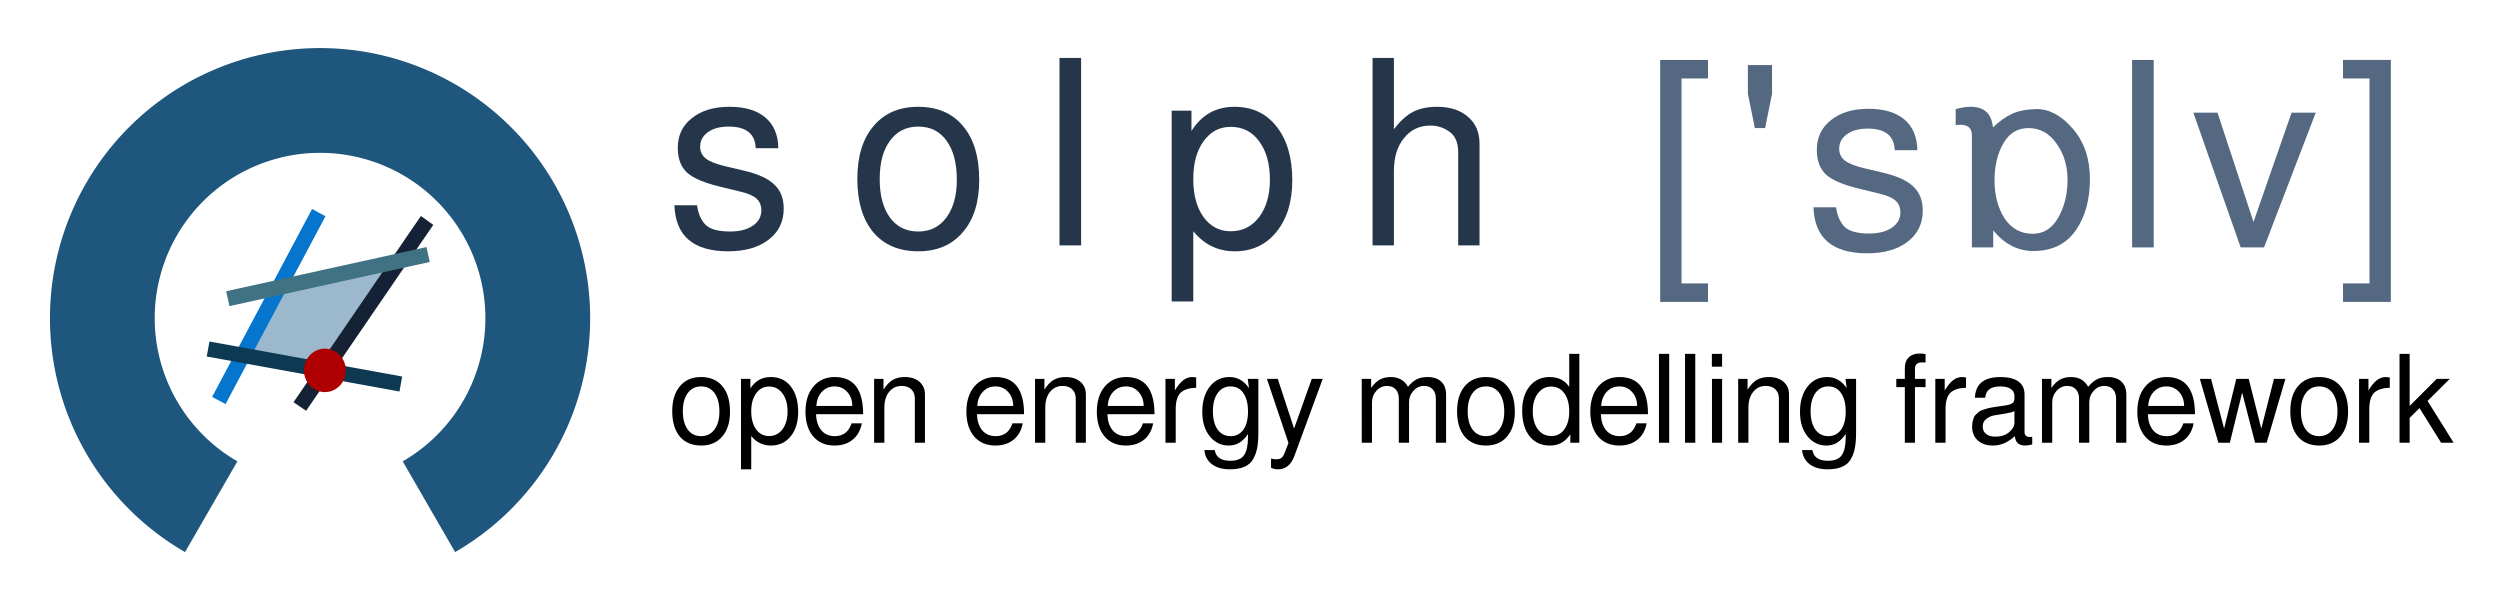 <svg xmlns="http://www.w3.org/2000/svg" role="img" xmlns:xlink="http://www.w3.org/1999/xlink" viewBox="-26.24 -25.24 1312.48 314.48"><title>oemof-solph logo</title><defs id="defs4"><marker id="Arrow2Lstart" orient="auto" overflow="visible" refX="0" refY="0"><path id="path4366" fill-rule="evenodd" stroke-linejoin="round" stroke-width=".625" d="M 8.719,4.034 -2.207,0.016 8.719,-4.002 c -1.745,2.372 -1.735,5.617 -6e-7,8.035 z" transform="translate(1.1) scale(1.1)"/></marker><marker id="EmptyDiamondL" orient="auto" overflow="visible" refX="0" refY="0"><path id="path4454" fill="#fff" fill-rule="evenodd" stroke="#000" stroke-width="1.333" d="M 0,-7.071 -7.071,0 0,7.071 7.071,0 Z" transform="scale(.8)"/></marker><marker id="DiamondSstart" orient="auto" overflow="visible" refX="0" refY="0"><path id="path4442" fill-rule="evenodd" stroke="#000" stroke-width="1.333" d="M 0,-7.071 -7.071,0 0,7.071 7.071,0 Z" transform="matrix(.2 0 0 .2 1.2 0)"/></marker><marker id="Arrow1Lstart" orient="auto" overflow="visible" refX="0" refY="0"><path id="path4348" fill-rule="evenodd" stroke="#000" stroke-width="1.333" d="M 0,0 5,-5 -12.5,0 5,5 Z" transform="matrix(.8 0 0 .8 10 0)"/></marker><marker id="SquareL" orient="auto" overflow="visible" refX="0" refY="0"><path id="path4418" fill-rule="evenodd" stroke="#000" stroke-width="1.333" d="M -5,-5 V 5 H 5 V -5 Z" transform="scale(.8)"/></marker><radialGradient id="radialGradient3013" cx="236.786" cy="188.214" r="97.497" fx="236.786" fy="188.214" gradientTransform="translate(-139.289 -90.717)" gradientUnits="userSpaceOnUse" xlink:href="#linearGradient3684-76"/><radialGradient id="radialGradient3004" cx="236.786" cy="188.214" r="97.497" fx="236.786" fy="188.214" gradientTransform="translate(-90.436 1338.303)" gradientUnits="userSpaceOnUse" xlink:href="#linearGradient3684-76"/><radialGradient id="radialGradient4894" cx="236.786" cy="188.214" r="97.497" fx="236.786" fy="188.214" gradientTransform="translate(-90.436 1338.303)" gradientUnits="userSpaceOnUse" xlink:href="#linearGradient3684-76"/><linearGradient id="linearGradient3960"><stop id="stop3972" offset="0" stop-color="#55d400" stop-opacity=".749"/><stop id="stop3970" offset=".5" stop-color="#55d400" stop-opacity=".498"/><stop id="stop3976" offset=".75" stop-color="#39d400" stop-opacity=".247"/><stop id="stop3980" offset=".875" stop-color="#94d400" stop-opacity=".247"/><stop id="stop3978" offset="1" stop-color="#efd400" stop-opacity=".247"/></linearGradient><linearGradient id="linearGradient3684-76"><stop id="stop3686-14" offset="0" stop-color="#000" stop-opacity="1"/><stop id="stop3692-23" offset=".898" stop-color="#000" stop-opacity=".867"/><stop id="stop3688-2" offset="1" stop-color="#000" stop-opacity="0"/></linearGradient><path id="path3981-2-1-6-7-5-0-3-3-9" fill="none" stroke="none" d="m 6.061,-68.571 a 43.03,35 0 1 1 -86.061,0 43.03,35 0 1 1 86.061,0 z" display="inline" transform="matrix(-1.655 1.516 -1.863 -2.035 554.109 812.953)"/></defs><g id="g989"><path id="path920" fill="#84a7bf" fill-opacity=".804" stroke="none" stroke-dasharray="none" stroke-miterlimit="4" stroke-opacity=".804" stroke-width="0" d="m 116.348,163.089 -12.676,-2.519 8.524,-15.9 8.524,-15.9 27.327,-6.127 c 15.03,-3.37 27.748,-6.013 28.261,-5.875 0.514,0.139 -5.636,9.911 -13.667,21.717 -12.666,18.62 -15.012,21.467 -17.703,21.48 -1.706,0.008 -5.073,1.341 -7.481,2.96 -5.104,3.433 -4.673,3.43 -21.109,0.163 z"/><g id="text2997-0" fill="#546981"><path id="path893" d="m 870.449,6.232 v 9.72 h -13.905 V 123.547 h 13.905 v 9.72 h -25.11 V 6.232 Z"/><path id="path895" d="m 891.384,8.932 h 12.69 V 23.917 l -3.645,18.09 h -5.4 l -3.645,-18.09 z"/><path id="path897" d="m 937.699,83.587 q 0.81,6.345 4.32,10.125 3.645,3.645 12.96,3.645 7.425,0 11.88,-2.97 4.59,-3.105 4.59,-8.1 0,-3.915 -2.565,-6.21 -2.565,-2.295 -8.37,-3.645 l -10.53,-2.565 q -12.555,-2.97 -17.55,-7.425 -4.86,-4.59 -4.86,-12.96 0,-9.855 7.425,-15.66 7.425,-5.94 19.71,-5.94 12.285,0 18.9,5.67 6.615,5.67 6.75,16.065 h -11.88 q -0.405,-11.34 -14.175,-11.34 -6.885,0 -10.935,2.97 -4.05,2.835 -4.05,7.695 0,3.78 3.105,6.21 3.105,2.295 9.99,3.915 l 10.8,2.565 q 10.53,2.565 15.255,7.29 4.725,4.59 4.725,12.42 0,10.26 -7.965,16.335 -7.83,6.075 -21.195,6.075 -27.405,0 -28.215,-24.165 z"/><path id="path899" d="m 1020.868,69.412 q 0,11.745 5.265,19.98 5.4,8.1 14.85,8.1 8.505,0 13.365,-8.505 4.86,-8.64 4.86,-19.845 0,-10.935 -5.805,-19.035 -5.67,-8.1 -14.715,-8.1 -8.64,0 -13.23,8.1 -4.59,7.965 -4.59,19.305 z m 22.14,-37.395 q 10.125,0 19.035,10.395 8.91,10.395 8.91,26.325 0,16.47 -7.56,27.135 -7.56,10.665 -22.14,10.665 -12.15,0 -21.06,-10.8 v 8.91 h -11.205 V 45.787 q 0,-5.535 -6.075,-5.535 -1.215,0 -2.43,0.27 v -8.505 q 4.725,-1.215 7.695,-1.215 5.4,0 8.235,2.565 2.97,2.43 3.645,8.235 5.13,-4.86 10.125,-7.155 4.995,-2.295 12.825,-2.43 z"/><path id="path901" d="M 1104.443,6.232 V 104.647 h -11.34 V 6.232 Z"/><path id="path903" d="m 1162.368,104.647 h -12.285 l -24.84,-70.74 h 12.69 l 18.9,57.375 19.98,-57.375 h 12.69 z"/><path id="path905" d="m 1203.823,133.267 v -9.72 h 13.905 V 15.952 h -13.905 V 6.232 h 25.11 V 133.267 Z"/></g><g id="text3020-0"><path id="path921" d="m 341.784,172.698 q 7.232,0 11.2,4.8 4.032,4.736 4.032,13.44 0,8.256 -4.096,12.992 -4.032,4.736 -11.072,4.736 -7.168,0 -11.2,-4.736 -3.968,-4.8 -3.968,-13.248 0,-8.448 4.032,-13.184 4.032,-4.8 11.072,-4.8 z m 0.064,4.928 q -4.48,0 -7.04,3.52 -2.56,3.456 -2.56,9.536 0,6.08 2.56,9.6 2.56,3.456 7.04,3.456 4.416,0 6.976,-3.456 2.624,-3.52 2.624,-9.408 0,-6.208 -2.56,-9.728 -2.496,-3.52 -7.04,-3.52 z"/><path id="path923" d="m 362.776,221.146 v -47.488 h 4.928 v 5.056 q 3.776,-6.016 10.688,-6.016 6.656,0 10.496,4.928 3.904,4.928 3.904,13.376 0,8 -3.968,12.864 -3.904,4.8 -10.368,4.8 -6.208,0 -10.304,-4.992 v 17.472 z m 14.72,-43.456 q -4.224,0 -6.784,3.584 -2.56,3.52 -2.56,9.408 0,5.888 2.56,9.472 2.56,3.52 6.784,3.52 4.352,0 7.04,-3.52 2.688,-3.584 2.688,-9.28 0,-6.016 -2.688,-9.6 -2.624,-3.584 -7.04,-3.584 z"/><path id="path925" d="m 426.904,192.218 h -24.704 q 0.128,5.248 2.688,8.384 2.624,3.136 7.168,3.136 6.528,0 8.768,-6.72 h 5.376 q -1.024,5.504 -4.8,8.576 -3.776,3.072 -9.536,3.072 -7.04,0 -11.136,-4.736 -4.096,-4.8 -4.096,-13.056 0,-8.256 4.16,-13.184 4.224,-4.992 11.2,-4.992 14.912,0 14.912,19.52 z m -24.576,-4.352 h 18.88 q 0,-4.352 -2.624,-7.296 -2.624,-2.944 -6.656,-2.944 -4.032,0 -6.656,2.816 -2.624,2.752 -2.944,7.424 z"/><path id="path927" d="m 432.664,173.658 h 4.928 v 5.632 q 2.24,-3.52 4.8,-5.056 2.624,-1.536 6.336,-1.536 4.864,0 7.744,2.496 2.88,2.496 2.88,6.656 v 25.344 h -5.312 v -23.232 q 0,-3.008 -1.856,-4.8 -1.856,-1.792 -5.056,-1.792 -4.096,0 -6.592,3.136 -2.496,3.072 -2.496,8.192 v 18.496 h -5.376 z"/><path id="path930" d="m 511.383,192.218 h -24.704 q 0.128,5.248 2.688,8.384 2.624,3.136 7.168,3.136 6.528,0 8.768,-6.72 h 5.376 q -1.024,5.504 -4.8,8.576 -3.776,3.072 -9.536,3.072 -7.04,0 -11.136,-4.736 -4.096,-4.8 -4.096,-13.056 0,-8.256 4.16,-13.184 4.224,-4.992 11.2,-4.992 14.912,0 14.912,19.52 z m -24.576,-4.352 h 18.88 q 0,-4.352 -2.624,-7.296 -2.624,-2.944 -6.656,-2.944 -4.032,0 -6.656,2.816 -2.624,2.752 -2.944,7.424 z"/><path id="path932" d="m 517.143,173.658 h 4.928 v 5.632 q 2.24,-3.52 4.8,-5.056 2.624,-1.536 6.336,-1.536 4.864,0 7.744,2.496 2.88,2.496 2.88,6.656 v 25.344 h -5.312 v -23.232 q 0,-3.008 -1.856,-4.8 -1.856,-1.792 -5.056,-1.792 -4.096,0 -6.592,3.136 -2.496,3.072 -2.496,8.192 v 18.496 h -5.376 z"/><path id="path934" d="m 579.863,192.218 h -24.704 q 0.128,5.248 2.688,8.384 2.624,3.136 7.168,3.136 6.528,0 8.768,-6.72 h 5.376 q -1.024,5.504 -4.8,8.576 -3.776,3.072 -9.536,3.072 -7.04,0 -11.136,-4.736 -4.096,-4.8 -4.096,-13.056 0,-8.256 4.16,-13.184 4.224,-4.992 11.2,-4.992 14.912,0 14.912,19.52 z m -24.576,-4.352 h 18.88 q 0,-4.352 -2.624,-7.296 -2.624,-2.944 -6.656,-2.944 -4.032,0 -6.656,2.816 -2.624,2.752 -2.944,7.424 z"/><path id="path936" d="m 601.751,178.33 q -5.376,0.128 -8.064,2.496 -2.688,2.368 -2.688,8.96 v 17.408 h -5.376 v -33.536 h 4.928 v 6.08 q 2.304,-3.776 4.416,-5.376 2.176,-1.664 4.736,-1.664 0.704,0 2.048,0.192 z"/><path id="path938" d="m 618.775,208.666 q -5.888,0 -9.856,-4.8 -3.968,-4.864 -3.968,-12.864 0,-8.192 3.904,-13.248 3.968,-5.056 10.368,-5.056 6.272,0 10.24,5.824 l -0.64,-4.864 h 5.568 v 28.032 q 0,4.8 -0.576,8 -0.576,3.264 -2.112,6.016 -1.536,2.752 -4.608,4.096 -3.008,1.344 -7.68,1.344 -5.888,0 -9.408,-2.688 -3.52,-2.688 -3.968,-7.424 h 5.44 q 0.896,5.632 8.128,5.632 5.376,0 7.36,-3.072 1.984,-3.008 1.984,-9.216 v -1.728 q -2.24,3.2 -4.672,4.608 -2.368,1.408 -5.504,1.408 z m 1.024,-31.04 q -4.288,0 -6.784,3.52 -2.496,3.52 -2.496,9.536 0,6.08 2.496,9.6 2.496,3.456 6.848,3.456 4.224,0 6.656,-3.392 2.432,-3.456 2.432,-9.472 0,-6.272 -2.432,-9.728 -2.368,-3.52 -6.72,-3.52 z"/><path id="path940" d="m 662.423,173.658 h 5.76 l -14.912,40.576 q -2.624,6.912 -8.64,6.912 -1.984,0 -3.584,-0.832 v -4.8 q 1.728,0.384 2.816,0.384 1.664,0 2.624,-0.768 0.96,-0.704 1.664,-2.496 l 2.048,-5.312 -11.328,-33.664 h 5.696 l 8.576,26.112 z"/><path id="path942" d="m 688.663,173.658 h 4.928 v 4.736 q 2.176,-3.008 4.544,-4.352 2.432,-1.344 5.76,-1.344 6.208,0 9.024,5.12 2.368,-2.816 4.672,-3.968 2.304,-1.152 5.632,-1.152 4.672,0 7.168,2.432 2.56,2.368 2.56,6.912 v 25.152 h -5.376 v -23.104 q 0,-3.2 -1.664,-4.928 -1.6,-1.792 -4.544,-1.792 -3.264,0 -5.568,2.56 -2.304,2.56 -2.304,6.208 v 21.056 h -5.376 v -23.104 q 0,-3.2 -1.664,-4.928 -1.6,-1.792 -4.544,-1.792 -3.264,0 -5.568,2.56 -2.304,2.56 -2.304,6.208 v 21.056 h -5.376 z"/><path id="path944" d="m 753.815,172.698 q 7.232,0 11.2,4.8 4.032,4.736 4.032,13.44 0,8.256 -4.096,12.992 -4.032,4.736 -11.072,4.736 -7.168,0 -11.2,-4.736 -3.968,-4.8 -3.968,-13.248 0,-8.448 4.032,-13.184 4.032,-4.8 11.072,-4.8 z m 0.064,4.928 q -4.48,0 -7.04,3.52 -2.56,3.456 -2.56,9.536 0,6.08 2.56,9.6 2.56,3.456 7.04,3.456 4.416,0 6.976,-3.456 2.624,-3.52 2.624,-9.408 0,-6.208 -2.56,-9.728 -2.496,-3.52 -7.04,-3.52 z"/><path id="path946" d="m 802.903,160.538 v 46.656 h -4.736 v -4.416 q -2.176,3.136 -4.736,4.48 -2.496,1.408 -5.952,1.408 -6.784,0 -10.688,-4.864 -3.904,-4.928 -3.904,-13.44 0,-8 3.904,-12.8 3.968,-4.864 10.496,-4.864 6.912,0 10.304,5.184 v -17.344 z m -14.72,17.152 q -4.352,0 -7.04,3.584 -2.688,3.584 -2.688,9.408 0,5.888 2.688,9.472 2.688,3.52 7.104,3.52 4.224,0 6.784,-3.52 2.56,-3.52 2.56,-9.344 0,-6.016 -2.56,-9.536 -2.56,-3.584 -6.848,-3.584 z"/><path id="path948" d="m 838.935,192.218 h -24.704 q 0.128,5.248 2.688,8.384 2.624,3.136 7.168,3.136 6.528,0 8.768,-6.72 h 5.376 q -1.024,5.504 -4.8,8.576 -3.776,3.072 -9.536,3.072 -7.04,0 -11.136,-4.736 -4.096,-4.8 -4.096,-13.056 0,-8.256 4.16,-13.184 4.224,-4.992 11.2,-4.992 14.912,0 14.912,19.52 z m -24.576,-4.352 h 18.88 q 0,-4.352 -2.624,-7.296 -2.624,-2.944 -6.656,-2.944 -4.032,0 -6.656,2.816 -2.624,2.752 -2.944,7.424 z"/><path id="path950" d="m 850.07,160.538 v 46.656 h -5.376 v -46.656 z"/><path id="path952" d="m 863.766,160.538 v 46.656 h -5.376 v -46.656 z"/><path id="path954" d="m 877.846,173.658 v 33.536 h -5.312 v -33.536 z m 0,-13.12 v 6.72 h -5.376 v -6.72 z"/><path id="path956" d="m 886.294,173.658 h 4.928 v 5.632 q 2.24,-3.52 4.8,-5.056 2.624,-1.536 6.336,-1.536 4.864,0 7.744,2.496 2.88,2.496 2.88,6.656 v 25.344 h -5.312 v -23.232 q 0,-3.008 -1.856,-4.8 -1.856,-1.792 -5.056,-1.792 -4.096,0 -6.592,3.136 -2.496,3.072 -2.496,8.192 v 18.496 h -5.376 z"/><path id="path958" d="m 932.566,208.666 q -5.888,0 -9.856,-4.8 -3.968,-4.864 -3.968,-12.864 0,-8.192 3.904,-13.248 3.968,-5.056 10.368,-5.056 6.272,0 10.24,5.824 l -0.64,-4.864 h 5.568 v 28.032 q 0,4.8 -0.576,8 -0.576,3.264 -2.112,6.016 -1.536,2.752 -4.608,4.096 -3.008,1.344 -7.68,1.344 -5.888,0 -9.408,-2.688 -3.52,-2.688 -3.968,-7.424 h 5.44 q 0.896,5.632 8.128,5.632 5.376,0 7.36,-3.072 1.984,-3.008 1.984,-9.216 v -1.728 q -2.24,3.2 -4.672,4.608 -2.368,1.408 -5.504,1.408 z m 1.024,-31.04 q -4.288,0 -6.784,3.52 -2.496,3.52 -2.496,9.536 0,6.08 2.496,9.6 2.496,3.456 6.848,3.456 4.224,0 6.656,-3.392 2.432,-3.456 2.432,-9.472 0,-6.272 -2.432,-9.728 -2.368,-3.52 -6.72,-3.52 z"/><path id="path960" d="m 984.662,173.658 v 4.352 h -5.568 v 29.184 h -5.312 v -29.184 h -4.48 v -4.352 h 4.48 v -5.696 q 0,-3.584 2.048,-5.568 2.112,-2.048 5.824,-2.048 1.472,0 3.008,0.32 v 4.416 q -1.216,-0.064 -1.856,-0.064 -3.712,0 -3.712,3.392 v 5.248 z"/><path id="path962" d="m 1005.91,178.33 q -5.376,0.128 -8.064,2.496 -2.688,2.368 -2.688,8.96 v 17.408 h -5.376 v -33.536 h 4.928 v 6.08 q 2.304,-3.776 4.416,-5.376 2.176,-1.664 4.736,-1.664 0.704,0 2.048,0.192 z"/><path id="path964" d="m 1010.582,183.578 q 0.384,-10.88 13.44,-10.88 6.208,0 9.408,2.368 3.2,2.304 3.2,6.784 v 19.712 q 0,2.624 2.88,2.624 0.576,0 1.152,-0.128 v 4.032 q -2.24,0.576 -3.648,0.576 -2.56,0 -3.904,-1.216 -1.28,-1.152 -1.6,-3.712 -5.376,4.928 -11.392,4.928 -5.056,0 -8.064,-2.688 -2.944,-2.688 -2.944,-7.232 0,-1.472 0.256,-2.688 0.32,-1.216 0.64,-2.112 0.384,-0.96 1.28,-1.728 0.896,-0.832 1.472,-1.344 0.64,-0.512 2.048,-0.96 1.472,-0.512 2.24,-0.704 0.768,-0.256 2.688,-0.576 1.92,-0.32 2.816,-0.448 0.896,-0.128 3.2,-0.448 3.136,-0.384 4.352,-1.216 1.216,-0.832 1.216,-2.496 v -1.408 q 0,-2.432 -1.984,-3.712 -1.92,-1.28 -5.504,-1.28 -3.712,0 -5.632,1.472 -1.92,1.408 -2.24,4.48 z m 10.688,20.416 q 4.416,0 7.232,-2.304 2.816,-2.368 2.816,-5.056 v -6.016 q -1.6,0.768 -4.864,1.28 -3.2,0.512 -5.568,0.896 -2.368,0.384 -4.288,1.856 -1.92,1.408 -1.92,3.968 0,2.56 1.728,3.968 1.728,1.408 4.864,1.408 z"/><path id="path966" d="m 1045.782,173.658 h 4.928 v 4.736 q 2.176,-3.008 4.544,-4.352 2.432,-1.344 5.76,-1.344 6.208,0 9.024,5.12 2.368,-2.816 4.672,-3.968 2.304,-1.152 5.632,-1.152 4.672,0 7.168,2.432 2.56,2.368 2.56,6.912 v 25.152 h -5.376 v -23.104 q 0,-3.2 -1.664,-4.928 -1.6,-1.792 -4.544,-1.792 -3.264,0 -5.568,2.56 -2.304,2.56 -2.304,6.208 v 21.056 h -5.376 v -23.104 q 0,-3.2 -1.664,-4.928 -1.6,-1.792 -4.544,-1.792 -3.264,0 -5.568,2.56 -2.304,2.56 -2.304,6.208 v 21.056 h -5.376 z"/><path id="path968" d="m 1126.102,192.218 h -24.704 q 0.128,5.248 2.688,8.384 2.624,3.136 7.168,3.136 6.528,0 8.768,-6.72 h 5.376 q -1.024,5.504 -4.8,8.576 -3.776,3.072 -9.536,3.072 -7.04,0 -11.136,-4.736 -4.096,-4.8 -4.096,-13.056 0,-8.256 4.16,-13.184 4.224,-4.992 11.2,-4.992 14.912,0 14.912,19.52 z m -24.576,-4.352 h 18.88 q 0,-4.352 -2.624,-7.296 -2.624,-2.944 -6.656,-2.944 -4.032,0 -6.656,2.816 -2.624,2.752 -2.944,7.424 z"/><path id="path970" d="m 1163.734,207.194 h -6.08 l -6.784,-26.304 -6.464,26.304 h -6.016 l -9.728,-33.536 h 5.888 l 6.848,26.112 6.4,-26.112 h 6.528 l 6.592,26.112 6.656,-26.112 h 6.016 z"/><path id="path972" d="m 1191.254,172.698 q 7.232,0 11.2,4.8 4.032,4.736 4.032,13.44 0,8.256 -4.096,12.992 -4.032,4.736 -11.072,4.736 -7.168,0 -11.2,-4.736 -3.968,-4.8 -3.968,-13.248 0,-8.448 4.032,-13.184 4.032,-4.8 11.072,-4.8 z m 0.064,4.928 q -4.48,0 -7.04,3.52 -2.56,3.456 -2.56,9.536 0,6.08 2.56,9.6 2.56,3.456 7.04,3.456 4.416,0 6.976,-3.456 2.624,-3.52 2.624,-9.408 0,-6.208 -2.56,-9.728 -2.496,-3.52 -7.04,-3.52 z"/><path id="path974" d="m 1228.373,178.33 q -5.376,0.128 -8.064,2.496 -2.688,2.368 -2.688,8.96 v 17.408 h -5.376 v -33.536 h 4.928 v 6.08 q 2.304,-3.776 4.416,-5.376 2.176,-1.664 4.736,-1.664 0.704,0 2.048,0.192 z"/><path id="path976" d="m 1238.805,160.538 v 27.328 l 14.208,-14.208 h 6.848 l -11.648,11.584 13.696,21.952 h -6.592 l -11.328,-18.176 -5.184,5.12 v 13.056 h -5.312 v -46.656 z"/></g><path id="path3981-2-1-6-7-5-0-4-4-8-3-3" fill="none" fill-opacity="1" fill-rule="nonzero" stroke="#1f567d" stroke-dasharray="none" stroke-dashoffset="0" stroke-linecap="butt" stroke-linejoin="miter" stroke-miterlimit="4" stroke-opacity="1" stroke-width="55" d="M 84.637,240.783 A 114.299,114.299 0 0 1 31.384,112.214 114.299,114.299 0 0 1 141.789,27.5 114.299,114.299 0 0 1 252.192,112.218 114.299,114.299 0 0 1 198.936,240.785" display="inline" opacity="1" vector-effect="none"/><g id="text2987-2-0" fill="#26364a" display="inline"><path id="path908" d="m 339.714,82.53 q 0.81,6.345 4.32,10.125 3.645,3.645 12.96,3.645 7.425,0 11.88,-2.97 4.59,-3.105 4.59,-8.1 0,-3.915 -2.565,-6.21 -2.565,-2.295 -8.37,-3.645 l -10.53,-2.565 q -12.555,-2.97 -17.55,-7.425 -4.86,-4.59 -4.86,-12.96 0,-9.855 7.425,-15.66 7.425,-5.94 19.71,-5.94 12.285,0 18.9,5.67 6.615,5.67 6.75,16.065 h -11.88 q -0.405,-11.34 -14.175,-11.34 -6.885,0 -10.935,2.97 -4.05,2.835 -4.05,7.695 0,3.78 3.105,6.21 3.105,2.295 9.99,3.915 l 10.8,2.565 q 10.53,2.565 15.255,7.29 4.725,4.59 4.725,12.42 0,10.26 -7.965,16.335 -7.83,6.075 -21.195,6.075 -27.405,0 -28.215,-24.165 z"/><path id="path910" d="m 455.709,30.825 q 15.255,0 23.625,10.125 8.505,9.99 8.505,28.35 0,17.415 -8.64,27.405 -8.505,9.99 -23.355,9.99 -15.12,0 -23.625,-9.99 -8.37,-10.125 -8.37,-27.945 0,-17.82 8.505,-27.81 8.505,-10.125 23.355,-10.125 z m 0.135,10.395 q -9.45,0 -14.85,7.425 -5.4,7.29 -5.4,20.115 0,12.825 5.4,20.25 5.4,7.29 14.85,7.29 9.315,0 14.715,-7.29 5.535,-7.425 5.535,-19.845 0,-13.095 -5.4,-20.52 -5.265,-7.425 -14.85,-7.425 z"/><path id="path913" d="M 541.329,5.175 V 103.59 h -11.34 V 5.175 Z"/><path id="path915" d="M 588.879,133.02 V 32.85 h 10.395 v 10.665 q 7.965,-12.69 22.545,-12.69 14.04,0 22.14,10.395 8.235,10.395 8.235,28.215 0,16.875 -8.37,27.135 -8.235,10.125 -21.87,10.125 -13.095,0 -21.735,-10.53 v 36.855 z m 31.05,-91.665 q -8.91,0 -14.31,7.56 -5.4,7.425 -5.4,19.845 0,12.42 5.4,19.98 5.4,7.425 14.31,7.425 9.18,0 14.85,-7.425 5.67,-7.56 5.67,-19.575 0,-12.69 -5.67,-20.25 -5.535,-7.56 -14.85,-7.56 z"/><path id="path917" d="m 739.298,54.585 q 0,-7.425 -4.59,-10.665 -4.455,-3.24 -9.99,-3.24 -8.64,0 -13.905,6.615 -5.265,6.48 -5.265,17.28 v 39.015 h -11.205 V 5.175 h 11.205 V 42.57 q 4.995,-6.48 9.99,-9.045 5.13,-2.7 12.69,-2.7 10.26,0 16.2,5.265 6.075,5.13 6.075,14.04 v 53.46 h -11.205 z"/></g><path id="path914" fill="none" stroke="#0575ce" stroke-dasharray="none" stroke-linecap="butt" stroke-linejoin="miter" stroke-miterlimit="4" stroke-opacity="1" stroke-width="8" d="M 88.649,185.013 C 140.06,88.33 141.112,86.385 141.112,86.385"/><path id="path916" fill="none" stroke="#0d3a52" stroke-dasharray="none" stroke-linecap="butt" stroke-linejoin="miter" stroke-miterlimit="4" stroke-opacity="1" stroke-width="8" d="M 83.005,157.987 184.19,176.368"/><path id="path918" fill="none" stroke="#152134" stroke-dasharray="none" stroke-linecap="butt" stroke-linejoin="miter" stroke-miterlimit="4" stroke-opacity="1" stroke-width="8" d="M 131.165,188.172 C 196.602,92.412 197.981,90.494 197.981,90.494"/><path id="path912" fill="none" stroke="#3f7282" stroke-dasharray="none" stroke-linecap="butt" stroke-linejoin="miter" stroke-miterlimit="4" stroke-opacity="1" stroke-width="8" d="m 93.348,131.559 c 105.176,-23.181 105.176,-23.181 105.176,-23.181"/><path id="path929" fill="#af0001" stroke-linecap="round" stroke-linejoin="round" stroke-width="7.111" d="m 155.314,169.211 a 10.988,11.405 0 0 1 -10.988,11.405 10.988,11.405 0 0 1 -10.988,-11.405 10.988,11.405 0 0 1 10.988,-11.405 10.988,11.405 0 0 1 10.988,11.405 z"/></g></svg>